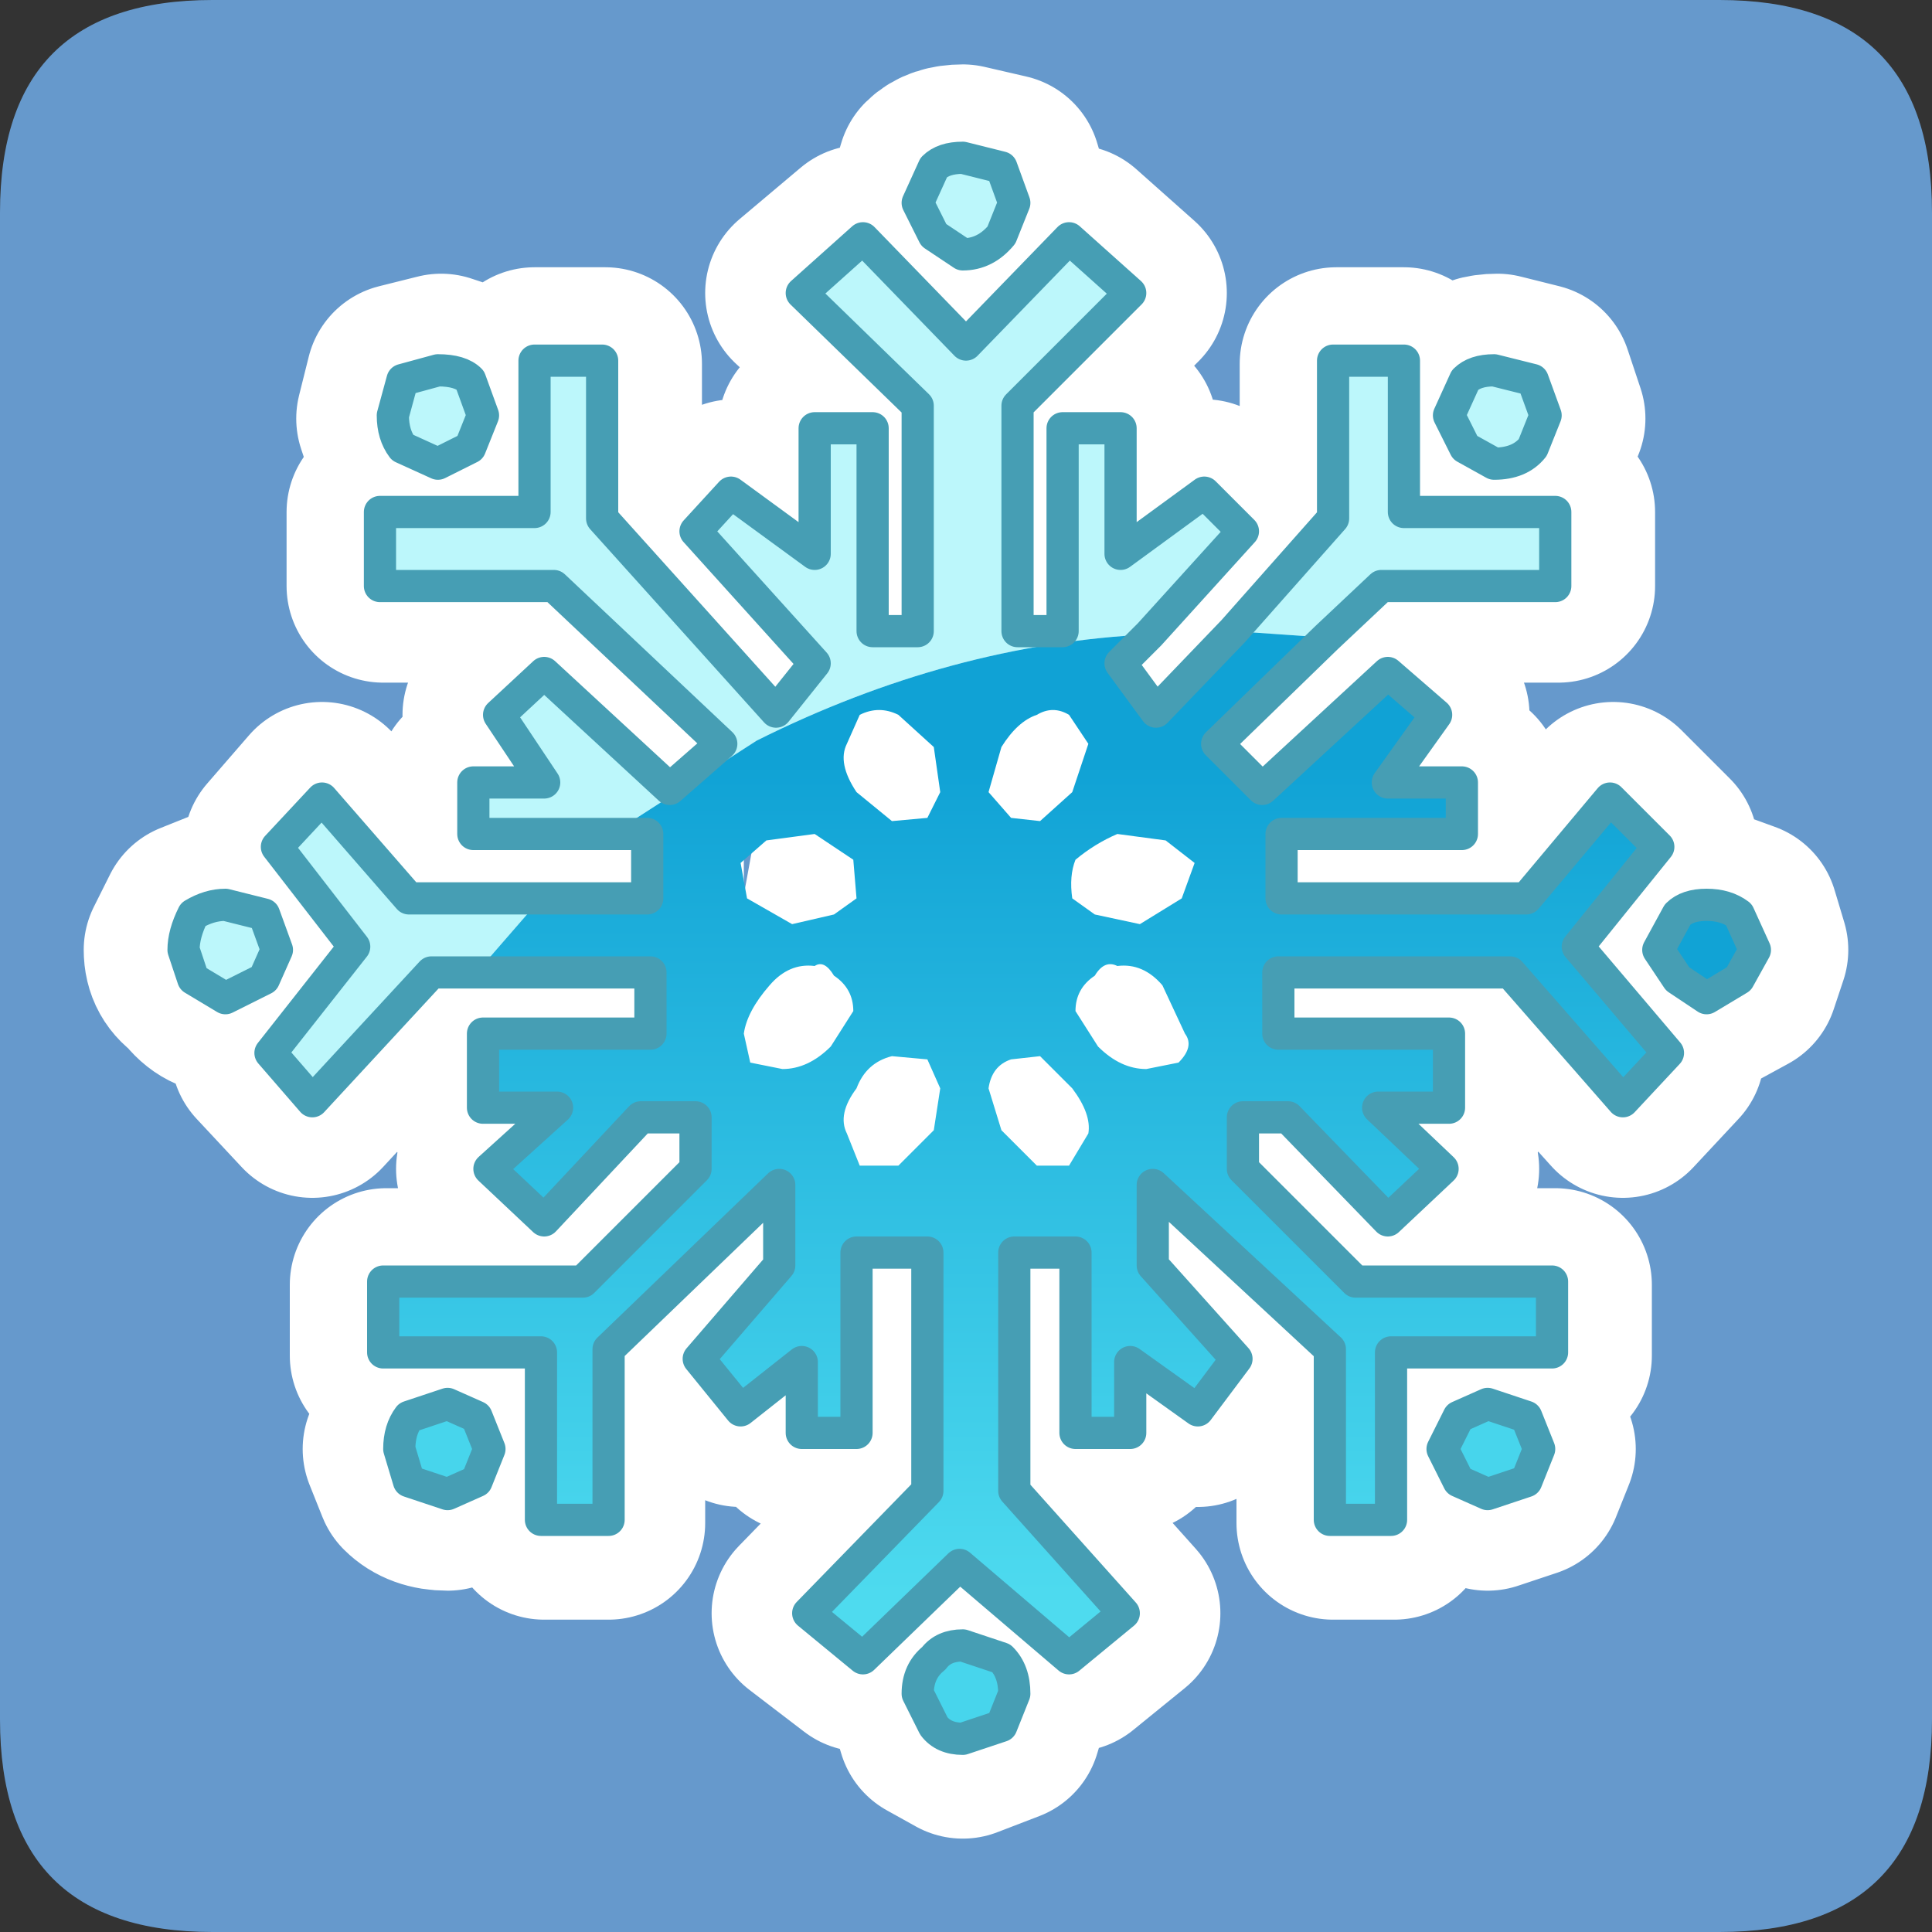 <?xml version="1.0" encoding="UTF-8" standalone="no"?>
<svg xmlns:ffdec="https://www.free-decompiler.com/flash" xmlns:xlink="http://www.w3.org/1999/xlink" ffdec:objectType="frame" height="30.0px" width="30.0px" xmlns="http://www.w3.org/2000/svg">
  <rect width="100%" height="100%" fill="#333333" stroke="none"/>
  <g transform="matrix(1.0, 0.0, 0.0, 1.0, 0.0, 0.0)">
    <use ffdec:characterId="1" height="30.0" transform="matrix(1.0, 0.0, 0.0, 1.0, 0.0, 0.0)" width="30.0" xlink:href="#shape0"/>
    <use ffdec:characterId="3" height="30.0" transform="matrix(1.0, 0.0, 0.0, 1.0, 0.0, 0.0)" width="30.0" xlink:href="#sprite0"/>
  </g>
  <defs>
    <g id="shape0" transform="matrix(1.0, 0.0, 0.0, 1.0, 0.0, 0.0)">
      <path d="M0.0 0.0 L30.0 0.0 30.0 30.0 0.0 30.0 0.0 0.0" fill="#33cc66" fill-opacity="0.0" fill-rule="evenodd" stroke="none"/>
    </g>
    <g id="sprite0" transform="matrix(1.0, 0.0, 0.0, 1.0, 0.0, 0.0)">
      <use ffdec:characterId="2" height="30.0" transform="matrix(1.0, 0.0, 0.0, 1.0, 0.0, 0.0)" width="30.0" xlink:href="#shape1"/>
    </g>
    <g id="shape1" transform="matrix(1.0, 0.0, 0.0, 1.0, 0.0, 0.0)">
      <path d="M26.7 0.0 Q30.0 0.0 30.0 3.3 L30.0 26.7 Q30.0 30.0 26.7 30.0 L3.3 30.0 Q0.0 30.0 0.0 26.7 L0.0 3.3 Q0.0 0.0 3.3 0.0 L26.7 0.0" fill="#6699cc" fill-rule="evenodd" stroke="none"/>
      <path d="M18.15 10.9 L18.15 13.0 18.4 13.0 Q19.35 13.0 19.35 14.0 18.85 17.5 18.15 18.55 L17.95 18.75 17.55 18.9 Q17.05 18.9 16.75 18.45 L16.55 18.0 15.85 18.25 14.0 18.15 Q11.25 18.15 11.25 15.05 L11.55 13.9 11.85 12.25 11.75 10.75 11.85 10.65 12.15 9.8 12.8 9.65 Q13.25 9.65 14.05 10.3 L14.35 10.15 Q14.55 9.95 14.8 9.95 15.3 9.95 15.5 10.35 L15.75 10.9 16.55 9.75 16.7 9.55 Q17.35 8.95 17.95 9.8 L18.15 10.15 18.15 10.9" fill="#ffffff" fill-rule="evenodd" stroke="none"/>
      <path d="M18.15 18.55 L20.7 21.0 20.7 23.65 21.65 23.65 21.65 21.05 24.15 21.05 24.15 19.95 21.0 19.95 19.3 18.15 19.3 17.4 20.0 17.4 21.6 19.0 22.4 18.15 21.4 17.2 22.55 17.2 22.55 16.05 19.85 16.05 19.85 15.1 23.4 15.1 25.2 17.1 25.9 16.35 24.55 14.65 25.8 13.15 25.05 12.4 23.7 13.95 19.9 13.95 19.9 13.0 22.75 13.0 22.75 12.15 21.6 12.15 22.25 11.1 21.6 10.5 19.6 12.2 18.9 11.55 21.45 9.1 24.2 9.1 24.2 7.95 21.8 7.95 21.8 5.65 20.75 5.65 20.75 8.1 18.15 10.9 M17.95 18.75 L17.95 19.65 19.25 21.15 18.6 21.9 17.55 21.2 17.55 22.3 16.75 22.3 16.75 19.45 15.75 19.45 15.75 23.15 17.45 25.05 16.65 25.7 14.9 24.3 13.4 25.7 12.55 25.05 14.4 23.15 14.4 19.45 13.3 19.45 13.3 22.3 12.45 22.3 12.45 21.2 11.5 21.9 10.85 21.15 12.1 19.65 12.1 18.35 9.45 21.0 9.45 23.65 8.45 23.65 8.45 21.05 6.0 21.05 6.0 19.95 9.05 19.95 10.8 18.15 10.8 17.4 9.95 17.4 8.5 19.0 7.65 18.15 8.65 17.2 7.5 17.2 7.5 16.05 10.15 16.05 10.15 15.1 6.7 15.1 4.85 17.1 4.15 16.35 5.55 14.65 4.35 13.15 5.0 12.4 6.4 13.95 10.05 13.95 10.05 13.0 7.35 13.0 7.35 12.15 8.5 12.15 7.75 11.1 8.5 10.5 10.45 12.2 11.2 11.55 8.6 9.1 5.95 9.1 5.95 7.95 8.3 7.95 8.3 5.65 9.4 5.65 9.4 8.1 11.85 10.65 M12.15 9.8 L10.8 8.25 11.4 7.7 12.65 8.55 12.65 6.65 13.55 6.65 13.55 9.75 14.35 9.75 14.35 6.3 12.45 4.55 13.4 3.75 15.0 5.35 16.65 3.75 17.55 4.55 15.8 6.3 15.8 9.75 16.55 9.75 16.55 6.65 17.4 6.65 17.4 8.55 18.7 7.7 19.3 8.25 17.95 9.8 M22.8 5.9 L22.55 6.5 22.8 6.95 23.25 7.2 23.85 6.95 24.05 6.5 23.85 5.9 23.25 5.75 Q22.95 5.75 22.8 5.9 M26.5 14.05 L26.0 14.25 25.8 14.75 26.0 15.2 26.5 15.5 27.05 15.2 27.2 14.75 27.05 14.25 26.5 14.05 M22.65 23.0 L23.1 23.2 23.7 23.0 23.9 22.5 23.7 22.0 23.1 21.8 22.65 22.0 22.4 22.5 22.65 23.0 M15.75 3.15 L15.6 2.65 14.95 2.5 Q14.65 2.5 14.5 2.65 L14.35 3.15 14.5 3.65 14.95 3.95 15.6 3.65 15.75 3.15 M6.85 5.75 L7.3 5.9 7.5 6.5 7.3 6.95 6.85 7.2 6.25 6.95 6.1 6.5 6.25 5.9 6.85 5.75 M3.05 14.25 L3.55 14.05 4.05 14.25 4.35 14.75 4.05 15.2 3.55 15.5 Q3.25 15.5 3.05 15.2 2.8 15.05 2.8 14.75 L3.05 14.25 M6.95 21.8 L7.4 22.0 7.65 22.5 7.4 23.0 6.95 23.2 Q6.6 23.2 6.4 23.0 L6.2 22.5 6.4 22.0 Q6.6 21.8 6.95 21.8 M15.6 25.7 L14.95 25.55 Q14.65 25.55 14.5 25.7 L14.35 26.3 14.5 26.8 14.95 27.05 15.6 26.8 15.75 26.3 15.6 25.7 Z" fill="none" stroke="#ffffff" stroke-linecap="round" stroke-linejoin="round" stroke-width="3.0"/>
      <path d="M19.15 9.8 L20.7 8.05 20.7 5.6 21.8 5.6 21.8 7.95 24.15 7.95 24.15 9.1 21.45 9.1 20.6 9.9 19.15 9.8 M7.4 15.1 L6.7 15.1 4.85 17.1 4.2 16.35 5.5 14.7 4.3 13.15 5.0 12.4 6.35 13.95 8.4 13.95 7.4 15.1 M9.5 12.95 L7.35 12.95 7.35 12.15 8.45 12.15 7.75 11.1 8.45 10.45 10.4 12.25 11.2 11.55 8.6 9.1 5.9 9.1 5.9 7.95 8.3 7.95 8.3 5.6 9.35 5.6 9.35 8.05 12.05 11.05 12.65 10.3 10.8 8.25 11.35 7.65 12.65 8.6 12.65 6.65 13.55 6.65 13.55 9.8 14.25 9.8 14.25 6.3 12.45 4.55 13.4 3.7 15.0 5.35 16.6 3.7 17.55 4.55 15.8 6.3 15.8 9.8 16.5 9.8 16.5 6.65 17.4 6.65 17.4 8.6 18.7 7.65 19.3 8.25 17.85 9.85 Q14.75 10.0 11.75 11.5 L9.5 12.95 M22.75 5.9 Q22.9 5.75 23.2 5.75 L23.8 5.9 24.0 6.45 23.8 6.95 Q23.6 7.2 23.2 7.2 L22.75 6.95 22.5 6.45 22.75 5.9 M15.55 2.6 L15.75 3.15 15.55 3.65 Q15.3 3.95 14.95 3.95 L14.5 3.65 14.25 3.15 14.5 2.6 Q14.65 2.45 14.95 2.45 L15.55 2.6 M6.8 5.75 Q7.15 5.75 7.3 5.9 L7.5 6.45 7.3 6.95 6.8 7.2 6.25 6.95 Q6.1 6.75 6.1 6.45 L6.25 5.9 6.8 5.75 M3.0 14.2 Q3.25 14.05 3.5 14.05 L4.1 14.2 4.3 14.75 4.1 15.2 3.5 15.5 3.0 15.2 2.85 14.75 Q2.85 14.5 3.0 14.2" fill="#bcf7fb" fill-rule="evenodd" stroke="none"/>
      <path d="M19.15 9.8 L20.6 9.9 18.9 11.55 19.6 12.25 21.55 10.45 22.3 11.1 21.55 12.15 22.7 12.15 22.7 12.95 19.9 12.95 19.9 13.95 23.7 13.95 25.0 12.4 25.75 13.15 24.5 14.7 25.9 16.35 25.2 17.1 23.45 15.1 19.85 15.1 19.85 16.05 22.5 16.05 22.5 17.2 21.4 17.2 22.4 18.15 21.55 18.95 20.0 17.35 19.3 17.35 19.3 18.15 21.05 19.9 24.1 19.9 24.1 21.0 21.6 21.0 21.6 23.6 20.65 23.6 20.65 20.95 17.9 18.4 17.9 19.65 19.2 21.1 18.6 21.9 17.55 21.15 17.55 22.25 16.7 22.25 16.7 19.45 15.75 19.45 15.75 23.15 17.45 25.05 16.6 25.75 14.9 24.3 13.4 25.75 12.55 25.05 14.4 23.15 14.4 19.45 13.3 19.45 13.3 22.25 12.45 22.25 12.45 21.15 11.5 21.9 10.85 21.1 12.1 19.65 12.1 18.4 9.45 20.95 9.45 23.6 8.4 23.6 8.4 21.0 5.95 21.0 5.95 19.9 9.05 19.9 10.8 18.15 10.8 17.35 9.95 17.35 8.45 18.95 7.6 18.15 8.65 17.2 7.5 17.2 7.5 16.05 10.1 16.05 10.1 15.1 7.4 15.1 8.4 13.95 10.05 13.95 10.05 12.95 9.5 12.95 11.75 11.5 Q14.75 10.0 17.85 9.85 L17.4 10.3 17.95 11.05 19.15 9.8 M13.15 11.55 Q13.0 11.85 13.3 12.3 L13.85 12.75 14.4 12.7 14.6 12.3 14.5 11.6 13.95 11.1 Q13.65 10.95 13.35 11.1 L13.15 11.55 M16.6 11.1 Q16.35 10.95 16.1 11.1 15.8 11.2 15.55 11.6 L15.35 12.3 15.7 12.7 16.15 12.75 16.65 12.3 16.9 11.55 16.6 11.1 M18.35 13.95 L18.55 13.4 18.1 13.05 17.35 12.95 Q17.0 13.1 16.7 13.35 16.6 13.6 16.65 13.95 L17.0 14.2 17.7 14.35 18.35 13.95 M17.0 15.15 Q16.7 15.35 16.7 15.7 L17.05 16.25 Q17.4 16.6 17.8 16.6 L18.3 16.5 Q18.55 16.25 18.4 16.05 L18.05 15.3 Q17.75 14.95 17.35 15.0 17.15 14.9 17.0 15.15 M15.35 16.9 L15.55 17.55 16.1 18.1 16.6 18.1 16.9 17.6 Q16.95 17.3 16.65 16.9 L16.15 16.4 15.7 16.45 Q15.4 16.55 15.35 16.9 M13.3 13.95 L13.25 13.35 12.65 12.95 11.9 13.05 11.5 13.4 11.6 13.95 12.3 14.35 12.95 14.2 13.3 13.95 M14.6 16.9 L14.4 16.45 13.85 16.4 Q13.45 16.5 13.3 16.9 13.0 17.3 13.15 17.6 L13.35 18.1 13.95 18.1 14.5 17.55 14.6 16.9 M12.65 15.0 Q12.25 14.95 11.95 15.3 11.6 15.7 11.55 16.05 L11.65 16.5 12.15 16.6 Q12.55 16.6 12.9 16.25 L13.25 15.7 Q13.25 15.35 12.95 15.15 12.8 14.9 12.65 15.0" fill="url(#gradient0)" fill-rule="evenodd" stroke="none"/>
      <path d="M26.05 14.2 Q26.2 14.05 26.5 14.05 26.8 14.05 27.0 14.2 L27.25 14.75 27.0 15.2 26.5 15.5 26.05 15.2 25.75 14.75 26.05 14.2" fill="#11a3d5" fill-rule="evenodd" stroke="none"/>
      <path d="M22.65 23.0 L22.4 22.5 22.65 22.0 23.1 21.8 23.7 22.0 23.9 22.5 23.7 23.0 23.1 23.2 22.65 23.0 M6.95 21.8 L7.4 22.0 7.6 22.5 7.4 23.0 6.95 23.2 6.35 23.0 6.2 22.5 Q6.2 22.2 6.35 22.0 L6.95 21.8 M15.55 25.75 Q15.75 25.95 15.75 26.3 L15.55 26.8 14.95 27.0 Q14.65 27.0 14.5 26.8 L14.25 26.3 Q14.25 25.95 14.5 25.75 14.65 25.55 14.95 25.55 L15.55 25.75" fill="#47d5ec" fill-rule="evenodd" stroke="none"/>
      <path d="M20.6 9.9 L21.45 9.1 24.15 9.1 24.15 7.95 21.8 7.95 21.8 5.6 20.7 5.6 20.7 8.05 19.15 9.8 17.95 11.05 17.4 10.3 17.85 9.85 19.3 8.25 18.7 7.65 17.4 8.6 17.4 6.65 16.5 6.65 16.5 9.8 15.8 9.8 15.8 6.3 17.55 4.55 16.6 3.7 15.0 5.35 13.4 3.7 12.45 4.55 14.25 6.3 14.25 9.8 13.55 9.8 13.55 6.65 12.65 6.65 12.65 8.6 11.35 7.65 10.8 8.25 12.65 10.3 12.05 11.05 9.35 8.05 9.35 5.6 8.3 5.6 8.3 7.95 5.9 7.95 5.9 9.1 8.6 9.1 11.2 11.55 10.4 12.25 8.45 10.45 7.75 11.1 8.45 12.15 7.35 12.15 7.35 12.95 9.5 12.95 10.05 12.95 10.05 13.95 8.4 13.95 6.35 13.95 5.0 12.4 4.3 13.15 5.5 14.7 4.2 16.35 4.85 17.1 6.7 15.1 7.4 15.1 10.1 15.1 10.1 16.05 7.5 16.05 7.5 17.2 8.65 17.2 7.6 18.15 8.45 18.95 9.95 17.35 10.8 17.35 10.8 18.15 9.05 19.9 5.95 19.9 5.95 21.0 8.4 21.0 8.4 23.6 9.45 23.6 9.45 20.95 12.1 18.4 12.1 19.65 10.85 21.1 11.5 21.9 12.45 21.15 12.45 22.25 13.3 22.25 13.3 19.45 14.4 19.45 14.4 23.15 12.55 25.05 13.4 25.75 14.9 24.3 16.6 25.75 17.45 25.05 15.75 23.15 15.75 19.45 16.7 19.45 16.7 22.25 17.55 22.25 17.55 21.15 18.6 21.9 19.2 21.1 17.9 19.65 17.9 18.4 20.65 20.95 20.65 23.6 21.6 23.6 21.6 21.0 24.1 21.0 24.1 19.9 21.05 19.9 19.3 18.15 19.3 17.35 20.0 17.35 21.55 18.95 22.4 18.15 21.4 17.2 22.5 17.2 22.5 16.05 19.85 16.05 19.85 15.1 23.45 15.1 25.2 17.1 25.9 16.35 24.5 14.7 25.75 13.15 25.0 12.4 23.7 13.95 19.9 13.95 19.9 12.95 22.7 12.95 22.7 12.15 21.55 12.15 22.3 11.1 21.55 10.45 19.6 12.25 18.9 11.55 20.6 9.9 M22.75 5.9 L22.5 6.45 22.75 6.95 23.2 7.2 Q23.6 7.2 23.8 6.95 L24.0 6.45 23.8 5.9 23.2 5.75 Q22.9 5.75 22.75 5.9 M26.05 14.2 L25.75 14.75 26.05 15.2 26.5 15.5 27.0 15.2 27.25 14.75 27.0 14.2 Q26.8 14.05 26.5 14.05 26.2 14.05 26.05 14.2 M22.65 23.0 L23.1 23.2 23.7 23.0 23.9 22.5 23.7 22.0 23.1 21.8 22.65 22.0 22.4 22.5 22.65 23.0 M15.55 2.6 L14.95 2.45 Q14.65 2.45 14.5 2.6 L14.25 3.15 14.5 3.65 14.95 3.95 Q15.3 3.95 15.55 3.65 L15.75 3.15 15.55 2.6 M6.8 5.75 Q7.15 5.75 7.3 5.9 L7.5 6.45 7.3 6.95 6.8 7.2 6.25 6.95 Q6.1 6.75 6.1 6.45 L6.25 5.9 6.8 5.75 M3.0 14.2 Q3.25 14.05 3.5 14.05 L4.1 14.2 4.3 14.75 4.1 15.2 3.5 15.5 3.0 15.2 2.85 14.75 Q2.85 14.5 3.0 14.2 M6.95 21.8 L7.4 22.0 7.6 22.5 7.4 23.0 6.95 23.2 6.35 23.0 6.2 22.5 Q6.2 22.2 6.35 22.0 L6.95 21.8 M15.55 25.75 L14.95 25.55 Q14.65 25.55 14.5 25.75 14.25 25.95 14.25 26.3 L14.5 26.8 Q14.65 27.0 14.95 27.0 L15.55 26.8 15.75 26.3 Q15.75 25.95 15.55 25.75 Z" fill="none" stroke="#469eb4" stroke-linecap="round" stroke-linejoin="round" stroke-width="0.5"/>
    </g>
    <linearGradient gradientTransform="matrix(0.0, 0.008, -0.012, 0.0, 16.0, 18.4)" gradientUnits="userSpaceOnUse" id="gradient0" spreadMethod="pad" x1="-819.2" x2="819.2">
      <stop offset="0.0" stop-color="#10a2d5"/>
      <stop offset="1.0" stop-color="#4edbef"/>
    </linearGradient>
  </defs>
</svg>
